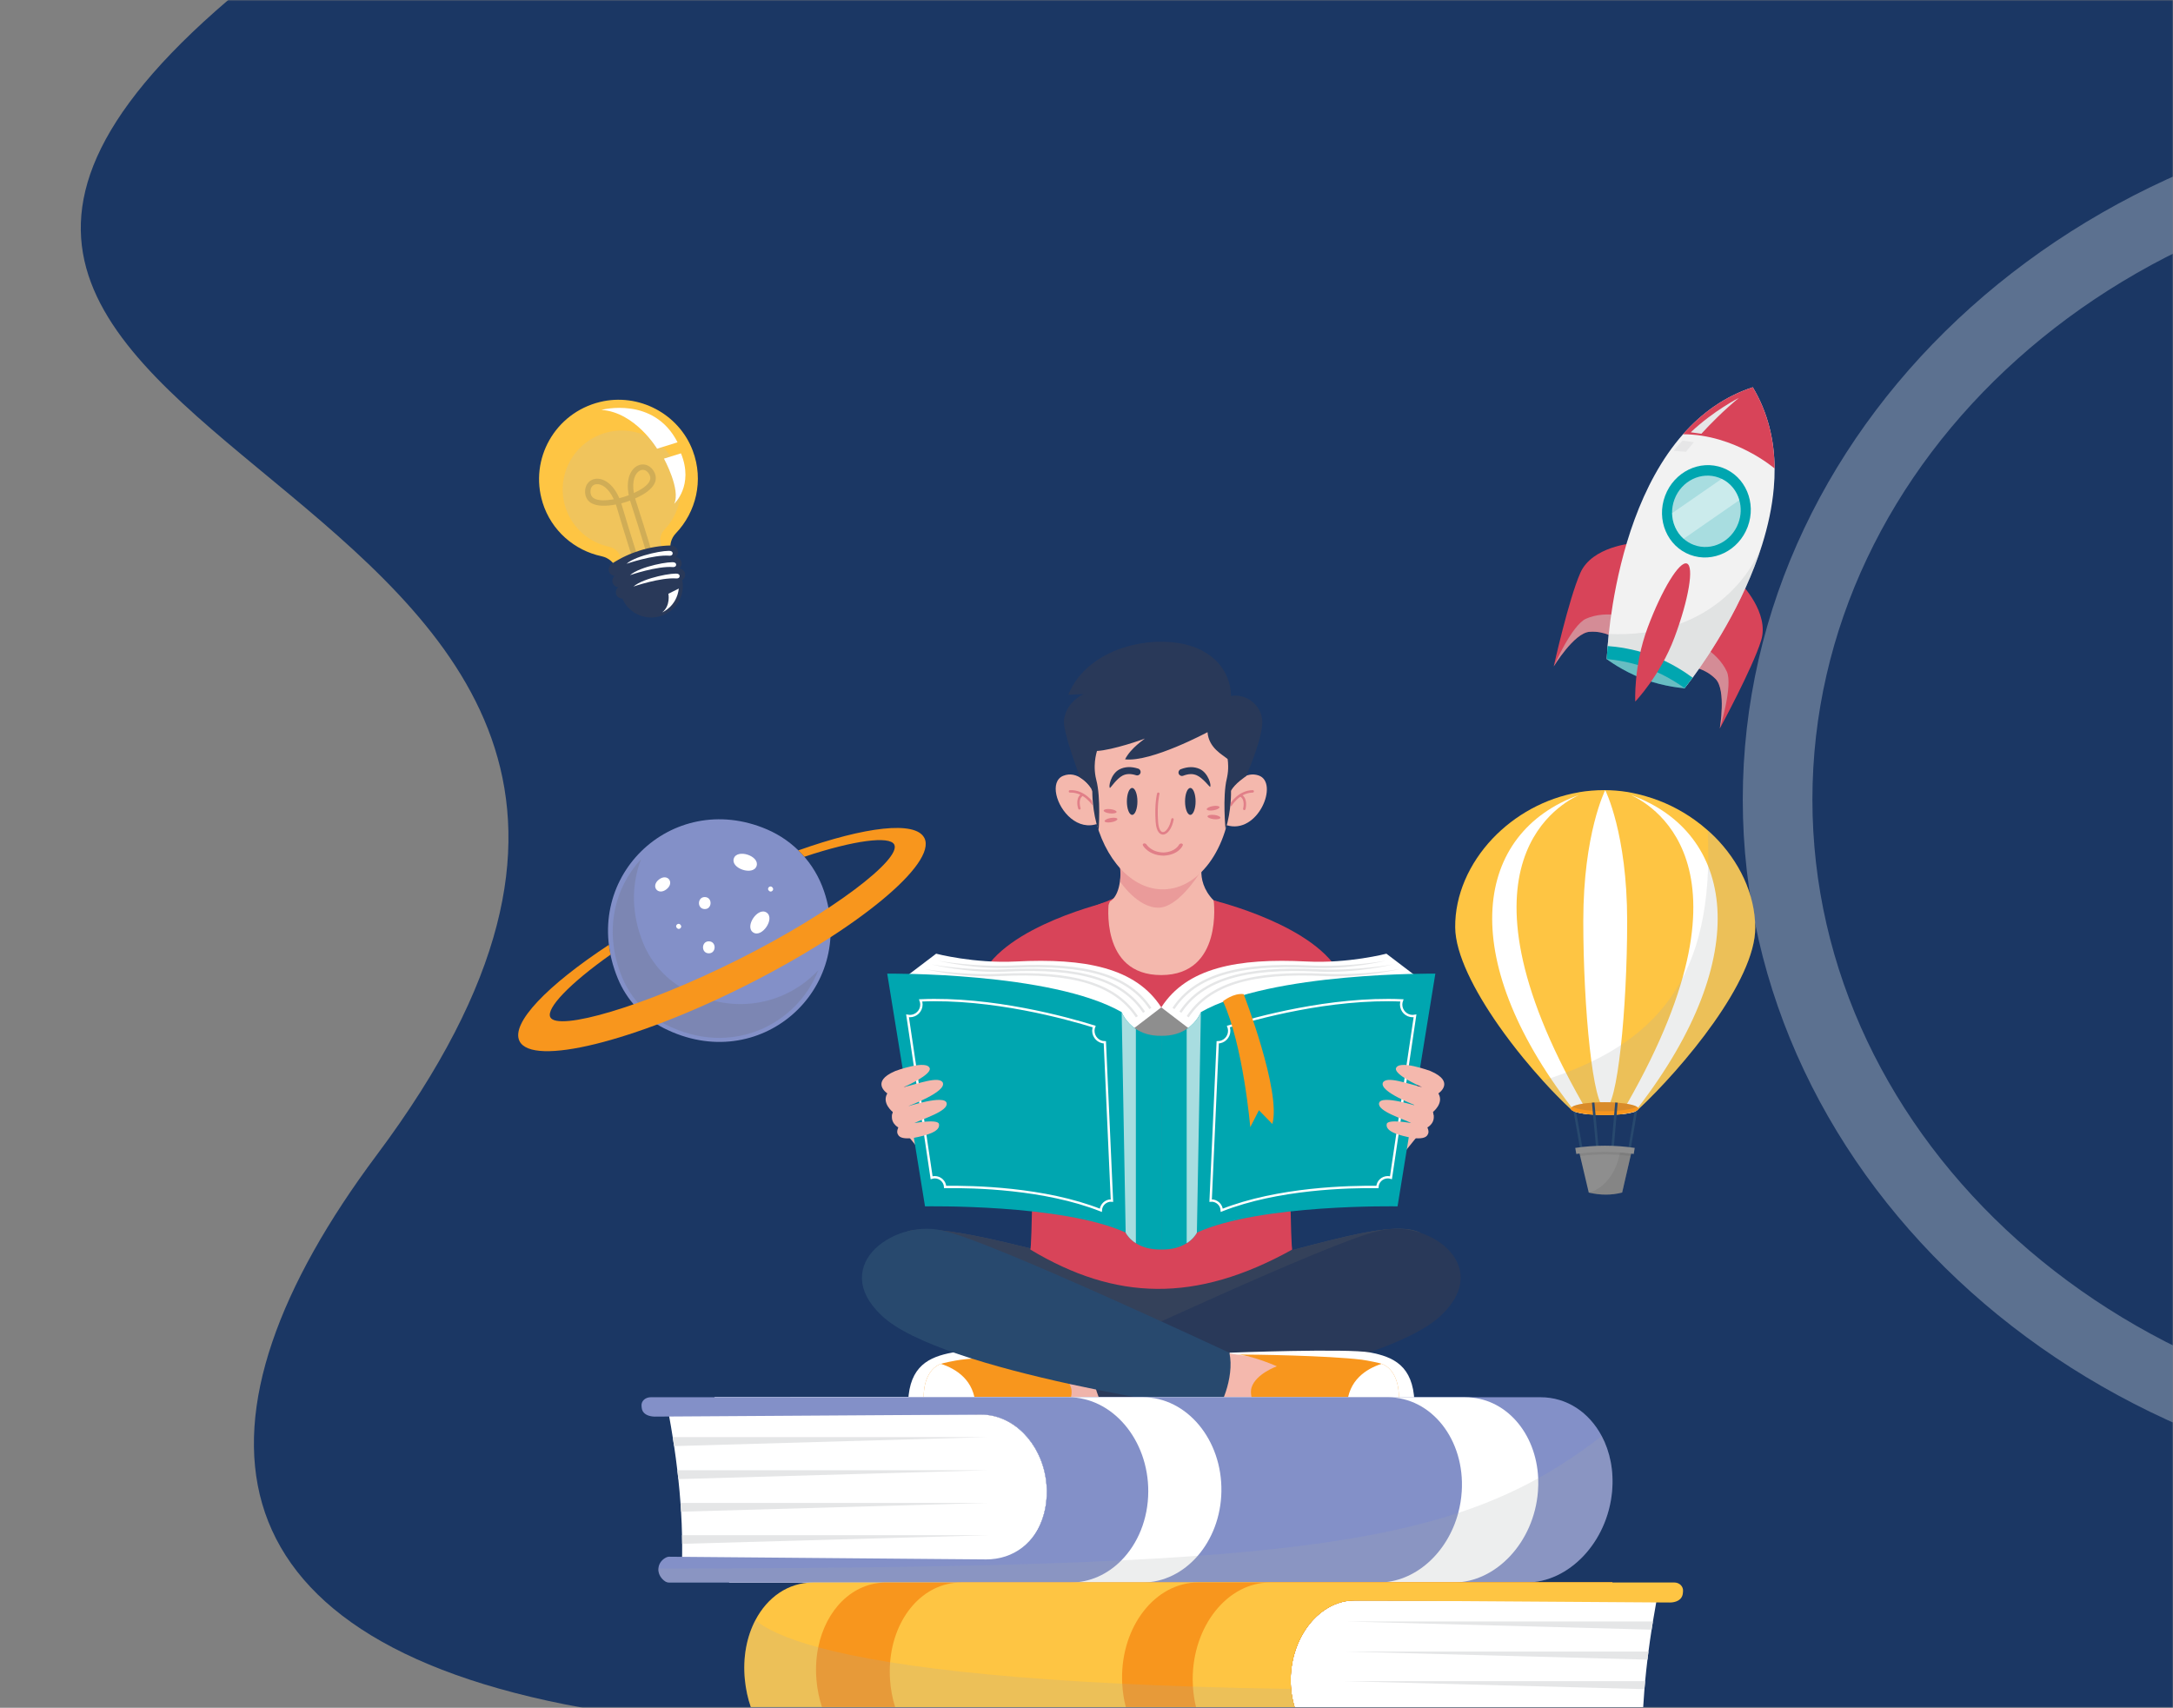 <svg width="780" height="613" viewBox="0 0 780 613" fill="none" xmlns="http://www.w3.org/2000/svg">
<rect x="0" y="0" width="780" height="613" fill="#808080" stroke="none"/>
<mask id="mask0_3_7" style="mask-type:alpha" maskUnits="userSpaceOnUse" x="0" y="0" width="780" height="613">
<rect width="780" height="613" fill="#C4C4C4"/>
</mask>
<g mask="url(#mask0_3_7)">
<path d="M135.267 414.532C64.784 508.827 71.348 588.038 209.23 613H782V0H81.925C-116.756 169.823 321.544 165.322 135.267 414.532Z" fill="#1B3764"/>
<path d="M1172.61 287C1172.61 416.882 1054.31 524.5 905.337 524.5C756.368 524.5 638.067 416.882 638.067 287C638.067 157.118 756.368 49.5 905.337 49.5C1054.31 49.5 1172.61 157.118 1172.61 287Z" stroke="#F5F6F8" stroke-opacity="0.3" stroke-width="25"/>
</g>
<path d="M295.781 319.874C307.745 355.266 272.54 386.442 238.219 369.021C230.794 365.25 224.92 358.897 221.752 351.196C207.101 315.605 240.965 282.976 275.298 297.704C284.989 301.861 292.402 309.889 295.781 319.879V319.874Z" fill="#8390C8"/>
<g style="mix-blend-mode:multiply" opacity="0.2">
<path d="M246.657 355.647C239.554 352.039 233.944 345.967 230.911 338.6C226.449 327.767 226.695 317.221 230.155 308.332C220.546 318.667 216.546 334.378 223.287 350.745C226.32 358.112 231.93 364.184 239.033 367.791C262.327 379.614 286.037 368.026 293.755 348.21C282.816 359.962 264.611 364.758 246.651 355.647H246.657Z" fill="#606161"/>
</g>
<g style="mix-blend-mode:soft-light">
<path d="M263.399 308.162C262.222 311.763 270.402 314.445 271.579 310.838C272.756 307.237 264.576 304.555 263.399 308.162Z" fill="white"/>
<path d="M275.181 327.568C272.054 325.431 267.193 332.54 270.326 334.677C273.453 336.814 278.313 329.705 275.181 327.568Z" fill="white"/>
<path d="M253.063 321.999C250.293 321.888 250.118 326.192 252.893 326.303C255.663 326.415 255.839 322.11 253.063 321.999Z" fill="white"/>
<path d="M254.515 337.886C251.746 337.775 251.57 342.079 254.346 342.19C257.115 342.301 257.291 337.997 254.515 337.886Z" fill="white"/>
<path d="M236.509 315.716C233.458 318.111 236.181 321.595 239.238 319.2C242.289 316.805 239.566 313.321 236.509 315.716Z" fill="white"/>
<path d="M244.297 331.989C244.262 331.954 244.227 331.913 244.192 331.878C243.436 331.064 242.171 332.229 242.927 333.049C242.962 333.084 242.997 333.125 243.032 333.16C243.788 333.974 245.052 332.809 244.297 331.989Z" fill="white"/>
<path d="M277.294 318.579C277.259 318.544 277.224 318.503 277.189 318.468C276.434 317.654 275.169 318.82 275.924 319.639C275.959 319.674 275.994 319.715 276.03 319.751C276.785 320.565 278.05 319.399 277.294 318.579Z" fill="white"/>
</g>
<path d="M331.8 300.795C328.644 294.506 310.573 296.726 286.57 305.24C287.32 305.972 288.04 306.739 288.725 307.53C306.521 301.609 319.386 299.946 321.002 303.167C323.573 308.291 299.224 327.252 265.126 344.363C231.028 361.473 200.098 370.251 197.527 365.121C195.952 361.977 204.466 353.047 219.141 342.67C218.895 341.481 218.707 340.304 218.567 339.133C196.502 353.65 183.25 367.276 186.483 373.712C191.08 382.876 227.339 373.981 267.474 353.849C307.604 333.711 336.409 309.96 331.812 300.795H331.8Z" fill="#F8961D"/>
<path d="M567.46 413.947L564.62 397.744L565.499 397.609L568.333 413.812L567.46 413.947Z" fill="#28496E"/>
<path d="M585.209 413.256L584.337 413.121L587.066 396.959L587.944 397.094L585.209 413.256Z" fill="#28496E"/>
<path d="M630.047 332.879C630.217 352.034 604.018 383.315 588.003 398.271V398.283C587.926 398.359 587.833 398.429 587.757 398.505C587.44 398.751 586.925 398.985 586.24 399.184C586.217 399.196 586.205 399.196 586.181 399.196C586.193 399.196 586.193 399.184 586.193 399.184C585.742 399.325 585.239 399.442 584.665 399.547C583.71 399.741 582.598 399.899 581.362 400.016H581.327C580.935 400.057 580.531 400.092 580.103 400.121H580.08C579.652 400.145 579.225 400.174 578.78 400.197H578.756C578.317 400.221 577.86 400.227 577.398 400.238C576.929 400.25 576.455 400.262 575.963 400.262C573.738 400.262 571.642 400.145 569.844 399.946C567.935 399.735 566.354 399.424 565.3 399.05H565.288C564.907 398.921 564.615 398.786 564.369 398.634C564.357 398.622 564.345 398.622 564.333 398.611C564.187 398.482 564.041 398.347 563.906 398.206C560.773 395.302 557.318 391.806 553.793 387.9C551.492 385.359 549.155 382.659 546.842 379.837C543.768 376.095 540.77 372.148 537.965 368.16C529.199 355.629 522.418 342.494 522.342 332.879C522.242 321.22 527.372 309.884 535.722 301.036C543.704 292.621 554.601 286.455 566.77 284.382L566.793 284.358C569.733 283.866 572.731 283.615 575.793 283.615C578.61 283.615 581.391 283.837 584.12 284.276C584.155 284.276 584.19 284.276 584.243 284.288C584.758 284.364 585.262 284.469 585.783 284.587C586.31 284.68 586.814 284.797 587.312 284.915C587.885 285.032 588.448 285.172 588.975 285.307C589.601 285.477 590.245 285.646 590.884 285.84C597.214 287.661 603.105 290.583 608.305 294.307C609.944 295.478 611.514 296.732 613.007 298.072C613.791 298.74 614.547 299.454 615.285 300.186C615.308 300.202 615.328 300.216 615.343 300.227C624.314 309.181 629.948 320.863 630.047 332.879Z" fill="#FEC543"/>
<path d="M584.073 330.607C584.073 362.129 580.548 397.767 576.197 397.767C571.846 397.767 568.321 362.129 568.321 330.607C568.321 299.086 576.197 283.615 576.197 283.615C576.197 283.615 584.073 299.086 584.073 330.607Z" fill="white"/>
<path d="M569.844 399.946C567.935 399.729 566.36 399.424 565.306 399.05H565.294C564.913 398.54 564.521 398.002 564.111 397.463C522.347 343.156 529.31 298.904 566.781 285.348C561.698 287.837 518.161 308.701 568.151 396.204C568.825 397.375 569.258 398.681 569.85 399.94L569.844 399.946Z" fill="white"/>
<path d="M582.34 399.946C584.249 399.729 585.824 399.424 586.878 399.05H586.89C587.271 398.54 587.663 398.002 588.073 397.463C629.836 343.156 622.874 298.904 585.408 285.348C590.491 287.837 634.029 308.701 584.038 396.204C583.365 397.375 582.931 398.681 582.34 399.94V399.946Z" fill="white"/>
<g style="mix-blend-mode:multiply" opacity="0.2">
<path d="M630.047 332.879C630.217 352.034 604.018 383.315 588.003 398.271V398.283C587.926 398.359 587.833 398.429 587.757 398.505C587.44 398.751 586.925 398.985 586.24 399.184C586.217 399.196 586.205 399.196 586.181 399.196C586.193 399.196 586.193 399.184 586.193 399.184C585.742 399.325 585.239 399.442 584.665 399.547C583.71 399.741 582.598 399.899 581.362 400.016H581.327C580.935 400.057 580.531 400.092 580.103 400.121H580.08C579.652 400.145 579.225 400.174 578.78 400.197H578.756C578.317 400.221 577.86 400.227 577.398 400.238C576.929 400.25 576.455 400.262 575.963 400.262C573.738 400.262 571.642 400.145 569.844 399.946C567.935 399.735 566.354 399.424 565.3 399.05H565.288C564.907 398.921 564.615 398.786 564.369 398.634C564.357 398.622 564.345 398.622 564.333 398.611C564.187 398.482 564.041 398.347 563.906 398.206C560.773 395.302 557.318 391.806 553.793 387.9C595.088 374.9 615.484 350.833 613.001 298.067C613.786 298.734 614.541 299.449 615.279 300.181C615.302 300.196 615.322 300.21 615.337 300.222C624.308 309.175 629.942 320.857 630.041 332.873L630.047 332.879Z" fill="#A6A9AB"/>
</g>
<path d="M588.126 397.943C588.126 398.054 588.085 398.166 587.997 398.271V398.283C587.921 398.359 587.833 398.429 587.757 398.505C587.435 398.751 586.925 398.985 586.234 399.184C586.217 399.196 586.205 399.196 586.187 399.196C585.742 399.337 585.239 399.454 584.665 399.553C583.716 399.747 582.598 399.905 581.368 400.022H581.339C580.999 400.051 580.648 400.086 580.291 400.104C580.232 400.115 580.173 400.121 580.115 400.121H580.086C579.851 400.139 579.629 400.151 579.395 400.156C579.19 400.174 578.985 400.186 578.786 400.192H578.768C578.323 400.221 577.866 400.227 577.409 400.238C576.935 400.25 576.461 400.256 575.975 400.256C574.85 400.256 573.755 400.227 572.725 400.174C572.426 400.156 572.122 400.139 571.835 400.121C571.144 400.074 570.488 400.022 569.855 399.946C567.947 399.723 566.365 399.425 565.306 399.044H565.294C564.913 398.915 564.615 398.775 564.374 398.628C564.363 398.616 564.357 398.616 564.345 398.611C564.14 398.482 563.994 398.341 563.906 398.206C563.859 398.124 563.83 398.031 563.83 397.937C563.83 397.761 563.929 397.597 564.111 397.439C564.187 397.375 564.275 397.311 564.38 397.246C565.077 396.825 566.406 396.444 568.151 396.169C569.124 396.011 570.224 395.882 571.431 395.8C571.723 395.77 572.01 395.747 572.315 395.735C573.469 395.659 574.692 395.624 575.969 395.624C577.245 395.624 578.581 395.659 579.769 395.735C580.068 395.753 580.361 395.782 580.654 395.8C581.514 395.876 582.322 395.958 583.066 396.069C585.163 396.356 586.773 396.76 587.558 397.246C587.599 397.264 587.628 397.281 587.657 397.299C587.956 397.504 588.126 397.715 588.126 397.931V397.943Z" fill="#F8961D"/>
<g style="mix-blend-mode:multiply" opacity="0.2">
<path d="M587.563 397.252C587.241 397.457 586.796 397.638 586.234 397.802C586.217 397.814 586.205 397.814 586.187 397.814C585.742 397.955 585.239 398.072 584.665 398.171C583.716 398.365 582.598 398.523 581.368 398.64H581.339C580.999 398.669 580.648 398.704 580.29 398.722C580.232 398.733 580.173 398.739 580.115 398.739H580.086C579.851 398.757 579.629 398.769 579.395 398.775C579.19 398.792 578.985 398.804 578.786 398.81H578.768C578.323 398.839 577.866 398.845 577.409 398.856C576.935 398.868 576.461 398.874 575.975 398.874C574.85 398.874 573.755 398.845 572.725 398.792C572.426 398.774 572.122 398.757 571.835 398.739C571.144 398.693 570.488 398.64 569.855 398.564C567.946 398.341 566.365 398.043 565.306 397.662H565.294C564.913 397.533 564.626 397.393 564.38 397.246C565.077 396.825 566.406 396.444 568.151 396.169C569.123 396.011 570.224 395.882 571.431 395.8C571.723 395.77 572.01 395.747 572.315 395.735C573.468 395.659 574.692 395.624 575.969 395.624C577.245 395.624 578.581 395.659 579.769 395.735C580.068 395.753 580.361 395.782 580.654 395.8C581.514 395.876 582.322 395.958 583.066 396.069C585.162 396.356 586.773 396.76 587.558 397.246L587.563 397.252Z" fill="#606161"/>
</g>
<path d="M573.955 413.566L573.07 413.66L571.829 400.121L571.431 395.811C571.723 395.782 572.01 395.759 572.315 395.747L572.725 400.18L573.955 413.572V413.566Z" fill="#28496E"/>
<path d="M580.659 395.811L580.29 400.104L579.125 413.66L578.241 413.566L579.395 400.156L579.775 395.747C580.074 395.765 580.367 395.794 580.659 395.811Z" fill="#28496E"/>
<path d="M585.941 412.208L585.912 412.319L585.795 412.823L585.291 414.983L582.797 425.776V425.805L582.276 428.059C578.434 429.061 574.499 429.031 570.47 428.106C570.4 428.089 570.342 428.077 570.277 428.059L567.191 414.96L566.676 412.793L566.541 412.214H585.941V412.208Z" fill="#8E8E8E"/>
<g style="mix-blend-mode:multiply" opacity="0.2">
<path d="M585.941 412.208L585.912 412.319L585.795 412.823L585.291 414.983L582.797 425.776V425.805L582.276 428.059C578.434 429.061 574.499 429.031 570.47 428.106C580.004 425.061 581.479 413.666 581.479 413.666C581.462 413.273 581.579 412.776 581.801 412.214H585.941V412.208Z" fill="#606161"/>
</g>
<g style="mix-blend-mode:multiply" opacity="0.2">
<path d="M585.795 412.823L585.291 414.983C579.289 414.181 573.205 414.175 567.191 414.954L566.676 412.787C569.024 412.477 571.39 412.284 573.767 412.208C575.331 412.155 576.9 412.155 578.452 412.208C580.905 412.29 583.359 412.495 585.795 412.823Z" fill="#606161"/>
</g>
<path d="M586.433 414.216C579.599 413.191 572.643 413.191 565.809 414.216C565.686 413.49 565.563 412.764 565.44 412.038C572.514 410.978 579.717 410.978 586.79 412.038C586.673 412.764 586.55 413.49 586.433 414.216Z" fill="#8E8E8E"/>
<path d="M607.315 239.409C607.315 239.409 611.906 239.766 615.812 243.713C619.706 247.666 617.328 261.491 617.328 261.491C617.328 261.491 629.087 239.843 632.161 229.899C635.235 219.956 624.935 209.533 624.935 209.533L611.555 232.218L607.321 239.403L607.315 239.409Z" fill="#D84459"/>
<g style="mix-blend-mode:multiply" opacity="0.5">
<path d="M607.315 239.409C607.315 239.409 611.906 239.766 615.812 243.713C619.706 247.666 617.328 261.491 617.328 261.491C617.328 261.491 622.142 246.079 619.835 241.031C618.172 237.389 614.822 234.168 611.549 232.218L607.315 239.403V239.409Z" fill="#D0D3D4"/>
</g>
<path d="M586.07 195.005C586.07 195.005 571.466 196.112 567.261 205.633C563.057 215.155 557.716 239.198 557.716 239.198C557.716 239.198 564.995 227.206 570.529 226.784C576.063 226.363 579.769 229.109 579.769 229.109L586.07 195.011V195.005Z" fill="#D84459"/>
<g style="mix-blend-mode:multiply" opacity="0.5">
<path d="M579.769 229.109C579.769 229.109 576.069 226.368 570.529 226.784C564.995 227.206 557.716 239.204 557.716 239.204C557.716 239.204 564.199 224.413 569.247 222.117C572.889 220.454 577.532 220.232 581.28 220.905L579.764 229.109H579.769Z" fill="#D0D3D4"/>
</g>
<path d="M578.885 217.011C578.235 221.004 577.778 224.582 577.462 227.557C577.287 229.203 577.158 230.661 577.058 231.896C576.818 234.871 576.76 236.581 576.76 236.581L604.68 247.022C604.68 247.022 605.769 245.687 607.567 243.256C613.212 235.585 625.773 217.04 632.513 195.538C634.58 188.956 636.102 182.087 636.705 175.171C636.705 175.159 636.705 175.154 636.705 175.154C636.916 172.829 637.016 170.492 636.998 168.162C636.922 158.154 634.679 148.199 629.169 139C618.968 142.326 610.747 148.369 604.124 155.871C588.512 173.549 581.772 199.367 578.885 217.011Z" fill="#F2F2F2"/>
<g style="mix-blend-mode:multiply" opacity="0.5">
<path d="M577.462 227.557C577.287 229.203 577.158 230.661 577.058 231.896C576.818 234.871 576.76 236.581 576.76 236.581L604.68 247.022C604.68 247.022 605.769 245.687 607.567 243.256C613.212 235.585 625.773 217.04 632.513 195.538C627.564 208.737 611.18 229.074 577.462 227.557Z" fill="#D0D3D4"/>
</g>
<path d="M597.682 177.982C594.456 186.608 598.484 196.082 606.671 199.151C614.863 202.213 624.121 197.704 627.342 189.079C630.568 180.453 626.54 170.978 618.353 167.91C610.161 164.847 600.903 169.356 597.682 177.982Z" fill="#00A6B0"/>
<path d="M601.055 179.241C600.44 180.881 600.165 182.567 600.194 184.207C600.265 187.761 601.764 191.105 604.334 193.389C605.389 194.32 606.618 195.075 608 195.596C614.324 197.962 621.48 194.484 623.969 187.814C625.011 185.032 625.076 182.128 624.332 179.522C623.389 176.225 621.164 173.397 617.996 171.88C617.68 171.728 617.352 171.593 617.024 171.464C610.7 169.099 603.544 172.577 601.055 179.241Z" fill="#A8DDE0"/>
<path opacity="0.4" d="M600.2 184.207C600.271 187.761 601.77 191.105 604.34 193.389L624.338 179.522C623.395 176.225 621.17 173.397 618.002 171.88L600.2 184.207Z" fill="white"/>
<path d="M577.052 231.896C576.812 234.871 576.76 236.581 576.76 236.581L604.68 247.022C604.68 247.022 605.775 245.687 607.567 243.256C605.096 241.406 599.861 237.863 593.214 235.375C586.457 232.845 580.091 232.101 577.058 231.896H577.052Z" fill="#00A6B0"/>
<path d="M576.76 236.587C576.76 236.587 582.287 240.861 589.994 243.742C597.706 246.624 604.68 247.028 604.68 247.028C604.68 247.028 599.152 242.753 591.446 239.872C583.734 236.991 576.76 236.587 576.76 236.587Z" fill="#00A6B0"/>
<g style="mix-blend-mode:multiply" opacity="0.5">
<path d="M576.76 236.587C576.76 236.587 582.287 240.861 589.994 243.742C597.706 246.624 604.68 247.028 604.68 247.028C604.68 247.028 599.152 242.753 591.446 239.872C583.734 236.991 576.76 236.587 576.76 236.587Z" fill="#D0D3D4"/>
</g>
<path d="M604.124 155.871C622.792 155.912 636.992 168.162 636.992 168.162C636.916 158.154 634.679 148.199 629.163 139C618.962 142.326 610.741 148.363 604.124 155.871Z" fill="#D84459"/>
<g style="mix-blend-mode:soft-light">
<path d="M608.035 158.716C606.197 160.848 605.172 162.177 605.172 162.177L600.821 161.802C601.805 160.532 602.847 159.32 603.924 158.166C605.295 158.353 606.665 158.541 608.035 158.722V158.716Z" fill="#E6E6E7"/>
<path d="M606.888 155.174C615.191 147.344 624.162 142.824 624.162 142.824C618.675 147.362 614.043 152.058 610.717 155.689C609.441 155.513 608.164 155.343 606.882 155.168L606.888 155.174Z" fill="#E6E6E7"/>
</g>
<path d="M591.44 225.25C596.558 211.571 602.853 201.282 605.511 202.278C608.164 203.267 606.167 215.166 601.049 228.845C595.931 242.524 586.978 251.818 586.978 251.818C586.978 251.818 586.322 238.929 591.44 225.25Z" fill="#D84459"/>
<path d="M244.602 207.033C246.446 212.97 243.103 219.289 237.141 221.145C231.174 223.001 224.844 219.699 223.005 213.761L244.607 207.033H244.602Z" fill="#293959"/>
<g style="mix-blend-mode:soft-light">
<path d="M243.653 211.266L239.917 213.123C239.917 213.123 240.784 217.345 237.721 219.804C237.721 219.804 242.903 217.702 243.659 211.266H243.653Z" fill="white"/>
</g>
<path d="M194.769 180.365C189.944 164.824 199.207 148.246 215.34 144.294C229.201 140.897 243.676 148.498 248.671 161.791C252.683 172.448 249.86 183.826 242.587 191.439C240.866 193.242 240.18 195.789 240.918 198.161L243.149 205.352L223.515 211.471L221.342 204.485C220.575 202.008 218.485 200.205 215.937 199.66C206.229 197.587 197.902 190.502 194.757 180.377L194.769 180.365Z" fill="#FEC543"/>
<g style="mix-blend-mode:multiply" opacity="0.2">
<path d="M202.926 181.94C199.336 170.387 206.229 158.066 218.215 155.127C228.516 152.603 239.279 158.254 242.991 168.133C245.972 176.055 243.875 184.511 238.471 190.168C237.188 191.509 236.685 193.4 237.229 195.163L238.886 200.509L224.294 205.053L222.683 199.859C222.109 198.015 220.558 196.68 218.666 196.275C211.446 194.735 205.262 189.465 202.926 181.94Z" fill="#BBBEBF"/>
</g>
<g style="mix-blend-mode:soft-light">
<path d="M243.208 158.769L235.859 161.059C235.859 161.059 227.977 147.924 215.856 147.134C215.856 147.134 234.682 142.027 243.208 158.769Z" fill="white"/>
</g>
<g style="mix-blend-mode:soft-light">
<path d="M244.432 162.722L238.33 164.625C238.33 164.625 244.455 175.815 241.996 180.834C241.996 180.834 249.157 174.264 244.432 162.728V162.722Z" fill="white"/>
</g>
<g style="mix-blend-mode:multiply" opacity="0.15">
<path d="M211.891 180.348C214.134 181.929 217.934 181.677 221.061 181.08C221.161 181.372 221.255 181.671 221.348 181.981C224.604 193.002 228.112 203.765 228.147 203.876L230.009 203.267C229.974 203.162 226.472 192.422 223.228 181.425C223.152 181.162 223.07 180.904 222.988 180.652C223.005 180.652 223.029 180.641 223.046 180.635L223.058 180.676C223.275 180.617 223.831 180.465 224.592 180.213C225.359 179.985 225.91 179.797 226.115 179.721L226.103 179.686C226.103 179.686 226.138 179.674 226.162 179.663C226.238 179.914 226.314 180.172 226.402 180.436C229.956 191.339 233.154 202.166 233.183 202.278L235.063 201.721C235.033 201.61 231.824 190.753 228.264 179.827C228.164 179.522 228.071 179.218 227.989 178.919C230.899 177.636 234.178 175.681 235.127 173.11C235.654 171.675 235.414 170.176 234.436 168.765C233.083 166.815 230.84 166.165 228.855 167.155C226.332 168.408 224.575 172.091 225.693 177.748C225.096 177.976 224.528 178.181 224.018 178.351C223.497 178.503 222.918 178.661 222.297 178.808C220.019 173.514 216.482 171.476 213.695 171.88C211.505 172.196 210.023 174.006 210.011 176.383C210.006 178.099 210.656 179.469 211.903 180.354L211.891 180.348ZM227.532 176.975C226.759 172.577 227.983 169.76 229.716 168.9C229.839 168.841 229.962 168.788 230.085 168.753C231.086 168.443 232.105 168.853 232.82 169.883C233.44 170.774 233.593 171.611 233.282 172.442C232.621 174.228 230.079 175.809 227.532 176.969V176.975ZM211.956 176.383C211.961 175.13 212.57 174.211 213.572 173.895C213.695 173.854 213.824 173.824 213.958 173.807C215.873 173.532 218.473 175.154 220.323 179.218C217.565 179.709 214.579 179.85 213.021 178.755C212.295 178.245 211.944 177.467 211.95 176.383H211.956Z" fill="#1D2738"/>
</g>
<path d="M222.373 210.365C228.598 206.359 235.812 204.14 243.208 203.952C244.795 203.911 246.019 205.071 245.937 206.406C245.855 207.747 244.672 208.766 243.313 208.807C236.813 208.971 230.477 210.921 225.002 214.44C223.855 215.178 222.309 214.991 221.489 213.931C220.669 212.871 221.032 211.225 222.373 210.365Z" fill="#293959"/>
<g style="mix-blend-mode:soft-light">
<path d="M242.845 207.636C242.845 207.636 243.729 207.706 243.928 207.003C244.022 206.664 243.934 206.26 243.407 206.008C242.136 205.399 231.116 207.319 227.391 210.534C227.391 210.534 237.065 207.185 242.845 207.636Z" fill="white"/>
</g>
<path d="M221.12 206.283C227.345 202.278 234.559 200.058 241.955 199.871C243.542 199.83 244.766 200.989 244.684 202.324C244.602 203.665 243.419 204.684 242.06 204.725C235.56 204.889 229.224 206.839 223.749 210.359C222.601 211.096 221.055 210.909 220.236 209.849C219.416 208.789 219.779 207.144 221.12 206.283Z" fill="#293959"/>
<g style="mix-blend-mode:soft-light">
<path d="M241.592 203.548C241.592 203.548 242.476 203.619 242.675 202.916C242.769 202.576 242.681 202.172 242.154 201.92C240.883 201.311 229.863 203.232 226.138 206.447C226.138 206.447 235.812 203.097 241.592 203.548Z" fill="white"/>
</g>
<path d="M219.808 202.207C226.033 198.202 233.247 195.983 240.643 195.795C242.23 195.754 243.454 196.914 243.372 198.249C243.29 199.59 242.107 200.609 240.748 200.65C234.249 200.814 227.913 202.764 222.437 206.283C221.29 207.021 219.744 206.833 218.924 205.774C218.104 204.714 218.467 203.068 219.808 202.207Z" fill="#293959"/>
<g style="mix-blend-mode:soft-light">
<path d="M240.339 199.467C240.339 199.467 241.223 199.537 241.422 198.834C241.516 198.495 241.428 198.091 240.901 197.839C239.63 197.23 228.609 199.151 224.885 202.365C224.885 202.365 234.559 199.016 240.339 199.467Z" fill="white"/>
</g>
<path d="M419.379 502.235L509.898 442.523C497.835 436.521 464.592 450.294 419.145 459.54C373.698 450.294 340.871 438.535 325.751 441.938L419.005 502.235V502.428L419.198 502.334L419.391 502.428V502.235H419.379Z" fill="#404D64"/>
<path d="M419.379 502.235L509.898 442.523C497.835 436.521 464.592 450.294 419.145 459.54C373.698 450.294 340.871 438.535 325.751 441.938L419.005 502.235V502.428L419.198 502.334L419.391 502.428V502.235H419.379Z" fill="#293959"/>
<g style="mix-blend-mode:multiply" opacity="0.2">
<path d="M419.379 502.235L509.898 442.523C497.835 436.521 464.592 450.294 419.145 459.54C373.698 450.294 340.871 438.535 325.751 441.938L419.005 502.235V502.428L419.198 502.334L419.391 502.428V502.235H419.379Z" fill="#606161"/>
</g>
<path d="M466.161 359.529C465.622 361.11 465.125 362.791 464.668 364.524C464.041 366.96 463.514 369.537 463.11 372.254C463.11 372.283 463.087 372.324 463.087 372.388C462.993 373.079 462.911 373.764 462.812 374.479C462.636 375.767 462.525 377.079 462.437 378.431C462.355 379.696 462.279 380.967 462.255 382.273C462.25 382.654 462.507 395.94 462.818 411.745C462.952 418.45 463.087 425.612 463.222 432.428C463.567 449.65 463.866 448.519 463.866 448.519C429.123 467.82 400.389 466.871 369.833 448.519C369.833 448.519 370.132 449.609 370.478 432.363C370.612 425.594 370.747 418.503 370.882 411.85C371.192 396.011 371.45 382.665 371.444 382.279C371.42 380.973 371.344 379.702 371.262 378.437C371.169 377.085 371.063 375.773 370.888 374.485C370.788 373.77 370.706 373.085 370.612 372.394C370.612 372.33 370.589 372.289 370.589 372.259C370.185 369.542 369.658 366.966 369.031 364.53C368.58 362.797 368.077 361.116 367.538 359.535C362.965 345.803 366.092 347.513 366.092 347.513C366.092 347.513 375.947 330.789 397.209 323.569C421.253 312.747 406.848 319.833 416.861 318.884C427.086 319.926 425.873 318.767 435.09 322.942C456.353 330.162 467.625 347.513 467.625 347.513C467.625 347.513 470.746 345.803 466.179 359.535L466.161 359.529Z" fill="#D84459"/>
<path d="M392.396 485.569C392.396 485.569 350.076 483.929 341.814 485.493C333.551 487.056 326.495 490.23 325.979 503.119C325.429 516.874 334.576 516.804 341.814 517.301C349.051 517.793 385.55 511.346 387.934 510.234C390.311 509.121 392.39 485.569 392.39 485.569H392.396Z" fill="white"/>
<path d="M401.15 503.646C401.15 503.646 390.867 511.645 381.844 513.8C372.709 515.99 364.446 516.622 346.24 517.354C346.24 517.354 344.999 509.478 349.59 508.617C354.181 507.757 392.929 498.68 401.15 503.64V503.646Z" fill="#00A6B0"/>
<path d="M397.039 503.435C397.039 503.435 385.75 510.778 372.158 510.772C366.097 510.772 365.196 490.939 369.57 489.709C373.944 488.479 394.756 485.481 394.756 485.481L397.039 503.435Z" fill="#EFB4AB"/>
<path d="M384.45 498.13C384.842 499.435 384.643 501.356 383.964 503.423C382.933 506.662 380.743 510.263 377.932 512.412C377.932 512.412 356.664 511.129 351.288 513.864C346.258 516.435 348.015 517.255 346.58 517.337C346.481 517.354 346.381 517.354 346.252 517.354C346.252 517.354 345.175 517.29 343.564 517.29C342.926 517.29 342.311 517.237 341.726 517.126C330.207 515.059 327.947 493.146 337.738 489.539C338.423 489.282 342.668 488.362 344.876 488.075C357.08 486.588 384.051 486.184 389.696 486.219C387.559 486.283 382.705 487.291 375.35 490.435C375.35 490.435 382.986 493.176 384.45 498.124V498.13Z" fill="#F8961D"/>
<g style="mix-blend-mode:soft-light">
<path d="M350.164 504.624C350.404 510.848 346.527 514.725 341.726 517.132C330.207 515.065 327.947 493.152 337.738 489.545C343.19 491.325 349.807 495.389 350.164 504.624Z" fill="white"/>
</g>
<path d="M392.396 485.569C392.396 485.569 478.16 445.48 494.152 442.066C511.462 436.679 536.706 453.731 517.282 472.153C495.961 492.619 397.555 506.199 397.555 506.199C396.079 506.89 390.387 494.552 392.396 485.569Z" fill="#293959"/>
<path d="M441.292 485.551C441.292 485.551 483.611 483.912 491.874 485.475C500.136 487.039 507.193 490.213 507.708 503.101C508.258 516.856 499.112 516.786 491.874 517.284C484.636 517.776 448.137 511.329 445.754 510.216C443.376 509.103 441.298 485.551 441.298 485.551H441.292Z" fill="white"/>
<path d="M432.531 503.628C432.531 503.628 442.814 511.627 451.838 513.782C460.973 515.972 469.235 516.605 487.441 517.337C487.441 517.337 488.683 509.461 484.092 508.6C479.501 507.739 440.753 498.663 432.531 503.622V503.628Z" fill="#00A6B0"/>
<path d="M436.648 503.423C436.648 503.423 447.938 510.766 461.529 510.761C467.59 510.761 468.492 490.927 464.118 489.697C459.743 488.468 438.932 485.469 438.932 485.469L436.648 503.423Z" fill="#F4B8AD"/>
<path d="M449.232 498.112C448.84 499.418 449.039 501.339 449.718 503.406C450.749 506.644 452.939 510.245 455.75 512.394C455.75 512.394 477.018 511.112 482.393 513.847C487.424 516.417 485.667 517.237 487.102 517.319C487.201 517.337 487.301 517.337 487.429 517.337C487.429 517.337 488.507 517.272 490.117 517.272C490.756 517.272 491.37 517.22 491.956 517.108C503.474 515.041 505.735 493.129 495.944 489.522C495.259 489.264 491.013 488.345 488.806 488.058C476.602 486.57 449.63 486.166 443.985 486.201C446.123 486.266 450.977 487.273 458.332 490.418C458.332 490.418 450.696 493.158 449.232 498.106V498.112Z" fill="#F8961D"/>
<g style="mix-blend-mode:soft-light">
<path d="M483.524 504.606C483.284 510.831 487.16 514.707 491.962 517.114C503.48 515.047 505.74 493.135 495.95 489.527C490.498 491.308 483.881 495.372 483.524 504.606Z" fill="white"/>
</g>
<path d="M441.292 485.569C441.292 485.569 355.528 445.48 339.536 442.066C322.226 436.679 296.982 453.731 316.405 472.153C337.726 492.619 436.133 506.199 436.133 506.199C437.608 506.89 443.3 494.552 441.292 485.569Z" fill="#28496E"/>
<path d="M435.658 323.229C435.658 323.229 439.172 349.943 416.867 349.996C394.568 350.054 398.011 323.773 398.011 323.773C398.011 323.773 401.103 322.889 402.005 316.378C402.234 314.82 402.263 313.022 402.017 310.961H431.331C431.331 310.961 431.302 311.201 431.267 311.617C431.255 311.845 431.237 312.138 431.231 312.484C431.126 315.294 431.911 319.399 435.664 323.229H435.658Z" fill="#F4B8AD"/>
<path opacity="0.5" d="M431.735 311.658C431.735 311.658 431.553 311.962 431.231 312.484C429.352 315.476 422.518 325.612 416.03 325.8C408.411 326.046 402.017 316.384 402.017 316.384L402.005 316.372C402.234 314.814 402.263 313.016 402.017 310.955H423.935L431.267 311.611L431.729 311.646L431.735 311.658Z" fill="#E17F88"/>
<path d="M377.592 357.79C377.592 357.79 374.102 370.819 370.079 385.166C368.288 391.595 366.379 398.294 364.651 404.203C362.157 412.641 360.007 419.469 358.971 421.6L341.199 423.047C341.199 423.047 341.169 423.029 341.169 423.012C339.149 420.728 337.867 417.683 337.65 414.035C337.539 412.372 337.662 410.586 338.037 408.694C338.183 407.933 338.523 406.61 338.997 404.865C339.881 401.609 341.257 396.895 342.809 391.66C347.4 376.224 353.578 356.349 353.578 356.349C364.569 345.499 377.598 357.796 377.598 357.796L377.592 357.79Z" fill="#F4B8AD"/>
<path d="M398.457 323.563C398.457 323.563 378.576 362.346 378.213 377.705C378.178 379.199 377.745 381.681 377.095 384.656C377.03 384.949 376.96 385.253 376.89 385.558C374.664 385.915 372.445 386.144 370.249 386.226C368.229 386.308 366.232 386.267 364.235 386.114C356.107 385.511 348.231 383.075 340.543 379.245C340.543 379.245 347.868 360.12 352.26 350.482C360.599 332.177 398.457 323.557 398.457 323.557V323.563Z" fill="#D84459"/>
<g style="mix-blend-mode:multiply" opacity="0.3">
<path d="M375.789 353.351L371.947 386.202C371.947 386.202 371.93 386.22 371.918 386.226C369.898 386.308 367.901 386.267 365.904 386.114L375.783 353.345L375.789 353.351Z" fill="#606161"/>
</g>
<path opacity="0.5" d="M356.108 408.87C356.189 416.359 344.25 408.612 338.991 404.859C339.875 401.603 341.251 396.889 342.803 391.654C346 393.709 356.014 400.806 356.108 408.87Z" fill="#E17F88"/>
<path d="M339.553 424.569L320.264 400.683C320.434 394.711 329.364 389.897 329.364 389.897L355.217 404.982C369.552 417.361 351.921 438.898 339.553 424.569Z" fill="#F4B8AD"/>
<path d="M457.219 357.79C457.219 357.79 460.709 370.819 464.732 385.166C466.524 391.595 468.433 398.294 470.161 404.203C472.655 412.641 474.804 419.469 475.841 421.6L493.613 423.047C493.613 423.047 493.642 423.029 493.642 423.012C495.663 420.728 496.945 417.683 497.162 414.035C497.273 412.372 497.15 410.586 496.775 408.694C496.629 407.933 496.289 406.61 495.815 404.865C494.931 401.609 493.555 396.895 492.003 391.66C487.412 376.224 481.234 356.349 481.234 356.349C470.243 345.499 457.214 357.796 457.214 357.796L457.219 357.79Z" fill="#F4B8AD"/>
<path opacity="0.5" d="M478.704 408.87C478.622 416.359 490.562 408.612 495.821 404.859C494.937 401.603 493.56 396.889 492.009 391.654C488.811 393.709 478.798 400.806 478.704 408.87Z" fill="#E17F88"/>
<path d="M495.259 424.569L514.548 400.683C514.378 394.711 505.934 389.897 505.934 389.897L479.594 404.982C465.259 417.361 482.891 438.898 495.259 424.569Z" fill="#F4B8AD"/>
<path d="M435.658 323.229C435.658 323.229 455.105 362.346 455.469 377.705C455.504 379.199 455.937 381.681 456.587 384.656C456.651 384.949 456.722 385.253 456.792 385.558C459.017 385.915 461.236 386.144 463.432 386.226C465.453 386.308 467.449 386.267 469.446 386.114C477.574 385.511 485.45 383.075 493.139 379.245C493.139 379.245 485.813 360.12 481.421 350.482C473.083 332.177 435.658 323.223 435.658 323.223V323.229Z" fill="#D84459"/>
<g style="mix-blend-mode:multiply" opacity="0.3">
<path d="M459.568 353.351L462.835 386.272C462.267 386.343 467.449 386.272 469.44 386.12L459.562 353.351H459.568Z" fill="#606161"/>
</g>
<path d="M439.886 287.269C439.886 287.269 444.378 275.832 451.803 278.356C459.234 280.88 451.563 299.876 440.15 296.152L439.886 287.269Z" fill="#F4B8AD"/>
<path d="M449.66 283.615C444.407 283.697 441.538 288.51 441.415 288.715C441.292 288.926 441.362 289.195 441.573 289.312C441.649 289.353 441.725 289.377 441.807 289.371C441.953 289.371 442.094 289.289 442.17 289.154C442.188 289.125 443.259 287.327 445.221 285.974C447.065 287.105 446.228 290.191 446.216 290.226C446.152 290.46 446.287 290.7 446.515 290.77C446.562 290.782 446.603 290.788 446.65 290.788C446.837 290.788 447.007 290.659 447.06 290.472C447.101 290.319 447.985 287.069 446.029 285.483C447.024 284.938 448.19 284.534 449.525 284.493C449.572 284.493 449.613 284.493 449.66 284.493C449.876 284.522 450.099 284.294 450.093 284.048C450.093 283.808 449.894 283.609 449.648 283.615H449.66Z" fill="#E17F88"/>
<path d="M394.024 286.695L394.287 295.572C386.856 298.494 380.479 291.274 379.179 285.254C378.529 282.215 379.168 279.492 381.598 278.491C386.733 276.406 390.797 281.343 392.747 284.429C393.573 285.723 394.024 286.689 394.024 286.689V286.695Z" fill="#F4B8AD"/>
<path d="M384.045 283.62C389.292 283.392 392.443 288.024 392.577 288.223C392.712 288.428 392.659 288.697 392.454 288.832C392.384 288.879 392.302 288.902 392.226 288.908C392.08 288.908 391.933 288.844 391.845 288.715C391.828 288.686 390.651 286.958 388.613 285.723C386.839 286.958 387.858 289.992 387.869 290.027C387.951 290.255 387.828 290.507 387.6 290.589C387.553 290.606 387.512 290.612 387.465 290.612C387.278 290.612 387.102 290.507 387.038 290.319C386.985 290.173 385.913 286.982 387.77 285.278C386.745 284.792 385.556 284.458 384.221 284.499C384.174 284.499 384.133 284.499 384.086 284.499C383.87 284.546 383.641 284.323 383.63 284.083C383.618 283.843 383.805 283.638 384.045 283.626V283.62Z" fill="#E17F88"/>
<path d="M442.035 281.085C442.621 301.305 432.291 318.099 418.776 319.171C418.495 319.212 418.208 319.229 417.927 319.229C406.379 319.575 396.308 308.373 392.864 292.767C392.132 289.546 391.687 286.121 391.588 282.578C390.979 261.931 401.777 252.187 415.696 251.765C429.633 251.361 441.426 260.437 442.035 281.079V281.085Z" fill="#F4B8AD"/>
<path d="M447.282 278.614C447.282 278.614 443.089 281.36 441.871 283.866C441.871 283.866 442.106 290.87 439.91 297.674C439.91 297.674 438.78 285.986 440.355 279.527C440.396 279.334 440.448 279.141 440.472 278.965C440.77 277.548 440.876 276.178 440.847 274.913C440.841 274.04 440.765 273.221 440.665 272.465C438.85 270.872 433.902 268.553 433.439 262.809C433.439 262.809 413.207 273.66 403.838 272.559C405.946 268.395 410.883 265.286 410.965 265.093C410.613 265.321 399.358 269.262 393.76 269.555C393.391 270.814 392.981 272.676 392.94 274.884C392.917 276.096 392.999 277.419 393.257 278.795C393.333 279.199 393.415 279.598 393.526 280.007C395.224 286.437 394.34 298.137 394.34 298.137C392.003 291.379 392.085 284.118 392.085 284.118C391.342 281.143 387.705 279.088 387.705 279.088C387.331 277.94 381.27 262.282 381.937 258.177C383.009 251.578 388.97 249.159 388.97 249.159L383.442 249.358C391.113 230.971 416.861 227.147 429.732 232.704C442.597 238.238 441.825 249.821 441.825 249.821C447.352 248.89 452.564 252.989 453.068 258.37C453.63 264.372 447.276 278.608 447.276 278.608L447.282 278.614Z" fill="#293959"/>
<path d="M400.799 291.461C400.752 291.883 399.675 292.105 398.398 291.965C397.116 291.824 396.12 291.362 396.167 290.94C396.214 290.519 397.291 290.296 398.568 290.437C399.844 290.583 400.846 291.04 400.799 291.461Z" fill="#E17F88"/>
<path d="M401.092 293.973C401.021 293.558 399.932 293.394 398.661 293.616C397.391 293.833 396.425 294.354 396.495 294.77C396.565 295.186 397.654 295.35 398.925 295.127C400.196 294.91 401.162 294.389 401.092 293.973Z" fill="#E17F88"/>
<path d="M433.439 293.013C433.486 292.591 434.563 292.369 435.84 292.509C437.122 292.656 438.118 293.113 438.071 293.534C438.024 293.956 436.947 294.178 435.67 294.038C434.394 293.891 433.392 293.435 433.439 293.013Z" fill="#E17F88"/>
<path d="M433.146 290.501C433.217 290.917 434.306 291.081 435.576 290.858C436.847 290.641 437.813 290.12 437.743 289.705C437.673 289.289 436.584 289.125 435.313 289.347C434.042 289.564 433.076 290.085 433.146 290.501Z" fill="#E17F88"/>
<path d="M417.488 299.554C417.435 299.554 417.382 299.554 417.33 299.554C416.668 299.519 415.099 298.998 414.818 295.039C414.355 288.557 415.304 284.944 415.345 284.792C415.409 284.557 415.649 284.417 415.883 284.481C416.118 284.546 416.258 284.786 416.194 285.02C416.182 285.055 415.245 288.662 415.696 294.981C415.883 297.645 416.691 298.641 417.382 298.682C418.396 298.752 419.871 296.977 420.427 294.032C420.474 293.792 420.703 293.64 420.943 293.681C421.183 293.728 421.335 293.956 421.294 294.196C420.709 297.3 419.127 299.513 417.5 299.566L417.488 299.554Z" fill="#E17F88"/>
<path d="M423.912 302.769C423.607 302.81 423.32 302.997 423.197 303.237C423.232 303.149 422.02 305.779 417.74 305.99C417.728 305.99 417.716 305.99 417.699 305.99C413.324 305.978 411.533 303.144 411.544 303.144C411.398 302.909 411.099 302.745 410.806 302.728C410.578 302.716 410.379 302.798 410.268 302.962C410.162 303.114 410.156 303.319 410.268 303.507C410.238 303.483 412.27 307.09 417.716 307.131C417.734 307.131 417.751 307.131 417.769 307.131C423.098 306.839 424.491 303.6 424.55 303.466C424.632 303.278 424.603 303.085 424.486 302.95C424.357 302.798 424.146 302.734 423.918 302.769H423.912Z" fill="#E17F88"/>
<path d="M429.568 278.286C428.192 277.671 426.558 277.729 424.72 278.444C424.076 278.696 423.355 278.379 423.104 277.735C422.852 277.091 423.174 276.371 423.812 276.119C426.313 275.147 428.596 275.112 430.611 276.014C433.779 277.437 434.973 282.197 434.323 282.438C434.194 282.484 431.753 279.252 429.568 278.28V278.286Z" fill="#293959"/>
<path d="M398.445 282.83C397.783 282.631 398.697 277.806 401.771 276.195C403.727 275.171 406.011 275.071 408.564 275.897C409.22 276.107 409.577 276.81 409.366 277.466C409.155 278.122 408.447 278.485 407.797 278.268C405.905 277.659 404.265 277.706 402.93 278.403C400.805 279.516 398.58 282.865 398.445 282.824V282.83Z" fill="#293959"/>
<path d="M404.494 287.667C404.494 290.337 405.343 292.498 406.385 292.498C407.428 292.498 408.277 290.331 408.277 287.667C408.277 285.002 407.428 282.836 406.385 282.836C405.343 282.836 404.494 285.002 404.494 287.667Z" fill="#293959"/>
<path d="M425.376 287.667C425.376 290.337 426.225 292.498 427.267 292.498C428.309 292.498 429.158 290.331 429.158 287.667C429.158 285.002 428.309 282.836 427.267 282.836C426.225 282.836 425.376 285.002 425.376 287.667Z" fill="#293959"/>
<path d="M405.735 368.395L416.838 361.596L429.112 368.963C429.112 368.963 423.923 375.351 416.147 374.854C408.37 374.356 405.735 368.395 405.735 368.395Z" fill="#8E8E8E"/>
<path d="M324.838 350.827L336.028 342.325C336.028 342.325 349.684 345.897 364.68 345.124C389.439 343.847 407.715 347.355 416.838 361.596L405.167 370.52C405.167 370.52 364.364 350.259 324.838 350.827Z" fill="white"/>
<path d="M363.761 346.553C349.848 347.238 336.672 344.837 336.672 344.837C336.801 344.872 349.772 348.104 363.802 347.402C389.895 346.108 404.927 350.675 412.575 362.223L413.283 361.754C405.448 349.925 390.177 345.241 363.761 346.553Z" fill="#E5E6E7"/>
<path d="M361.483 347.894C347.57 348.579 334.394 346.178 334.394 346.178C334.523 346.213 347.488 349.445 361.524 348.743C387.618 347.449 402.649 352.016 410.297 363.564L411.006 363.095C403.17 351.266 387.899 346.576 361.483 347.894Z" fill="#E5E6E7"/>
<path d="M358.912 349.516C345.011 350.207 331.824 347.8 331.824 347.8C331.952 347.835 344.923 351.067 358.953 350.365C385.053 349.071 400.079 353.638 407.726 365.186L408.435 364.717C400.6 352.889 385.328 348.204 358.912 349.516Z" fill="#E5E6E7"/>
<path d="M508.844 350.827L497.654 342.325C497.654 342.325 483.998 345.897 469.001 345.124C444.243 343.847 425.967 347.355 416.844 361.596L428.514 370.52C428.514 370.52 469.317 350.259 508.844 350.827Z" fill="white"/>
<path d="M470.383 346.553C484.297 347.238 497.472 344.837 497.472 344.837C497.343 344.872 484.373 348.104 470.342 347.402C444.249 346.108 429.217 350.675 421.569 362.223L420.861 361.754C428.696 349.925 443.968 345.241 470.383 346.553Z" fill="#E5E6E7"/>
<path d="M472.872 347.894C486.785 348.579 499.961 346.178 499.961 346.178C499.832 346.213 486.867 349.445 472.831 348.743C446.738 347.449 431.706 352.016 424.058 363.564L423.35 363.095C431.185 351.266 446.456 346.576 472.872 347.894Z" fill="#E5E6E7"/>
<path d="M475.49 349.516C489.391 350.207 502.578 347.8 502.578 347.8C502.45 347.835 489.479 351.067 475.449 350.365C449.349 349.071 434.323 353.638 426.676 365.186L425.967 364.717C433.802 352.889 449.074 348.204 475.49 349.516Z" fill="#E5E6E7"/>
<path d="M416.844 371.797V448.514C412.645 448.584 409.711 447.501 407.72 446.236C405.589 444.877 404.541 443.302 404.195 442.693L404.061 442.429C381.328 432.094 332.034 433.019 332.034 433.019L318.466 349.48C318.466 349.48 377.335 348.842 402.626 363.294C402.626 363.294 403.908 366.849 407.726 369.367C409.887 370.784 412.85 371.873 416.85 371.797H416.844Z" fill="#00A6B0"/>
<path d="M407.72 369.367V446.242C405.589 444.883 404.541 443.308 404.195 442.699L404.061 442.435L402.626 363.3C402.626 363.3 403.908 366.855 407.726 369.373L407.72 369.367Z" fill="#A8DDE0"/>
<path d="M398.866 430.934C398.954 430.934 399.042 430.952 399.13 430.958L396.589 374.139C394.305 374.127 392.46 372.277 392.46 369.987C392.46 369.455 392.571 368.945 392.753 368.477C383.155 365.49 356.107 357.965 330.459 359.084C330.635 359.547 330.746 360.044 330.746 360.565C330.746 362.861 328.884 364.717 326.594 364.717C326.307 364.717 326.032 364.688 325.763 364.635L334.4 422.748C334.757 422.637 335.132 422.561 335.524 422.561C337.533 422.561 339.161 424.112 339.26 426.062C349.344 425.928 374.969 426.461 395.136 434.425C395.236 432.475 396.864 430.923 398.872 430.923L398.866 430.934Z" stroke="white" stroke-width="0.84" stroke-miterlimit="10"/>
<path d="M416.844 371.797V448.514C421.042 448.584 423.976 447.501 425.967 446.236C428.099 444.877 429.147 443.302 429.492 442.693L429.627 442.429C452.359 432.094 501.653 433.019 501.653 433.019L515.221 349.48C515.221 349.48 456.353 348.842 431.062 363.294C431.062 363.294 429.779 366.849 425.961 369.367C423.8 370.784 420.837 371.873 416.838 371.797H416.844Z" fill="#00A6B0"/>
<path d="M425.961 369.367V446.242C428.093 444.883 429.141 443.308 429.486 442.699L429.621 442.435L431.056 363.3C431.056 363.3 429.773 366.855 425.955 369.373L425.961 369.367Z" fill="#A8DDE0"/>
<path d="M434.821 430.934C434.733 430.934 434.645 430.952 434.557 430.958L437.099 374.139C439.383 374.127 441.227 372.277 441.227 369.987C441.227 369.455 441.116 368.945 440.934 368.477C450.532 365.49 477.58 357.965 503.228 359.084C503.053 359.547 502.941 360.044 502.941 360.565C502.941 362.861 504.804 364.717 507.093 364.717C507.38 364.717 507.655 364.688 507.925 364.635L499.287 422.748C498.93 422.637 498.555 422.561 498.163 422.561C496.155 422.561 494.527 424.112 494.427 426.062C484.343 425.928 458.718 426.461 438.551 434.425C438.452 432.475 436.824 430.923 434.815 430.923L434.821 430.934Z" stroke="white" stroke-width="0.84" stroke-miterlimit="10"/>
<path d="M446.415 356.835C446.415 356.835 459.989 391.865 456.71 403.453L451.897 398.517L448.781 404.601C448.781 404.601 446.322 375.381 438.99 359.388C438.99 359.388 442.785 356.343 446.415 356.841V356.835Z" fill="#F8961D"/>
<path d="M321.277 384.463C321.277 384.463 333.059 380.071 333.774 383.637C333.803 385.868 326.536 389.271 324.352 390.237C329.388 389.071 337.205 386.067 338.429 388.626C339.782 391.958 326.255 396.918 325.804 397.129C325.353 397.34 339.184 392.696 339.799 395.97C340.432 398.851 331.285 401.556 328.199 403.137C328.199 403.137 336.555 401.585 337.035 403.418C337.697 406.258 332.31 407.605 327.748 408.483C324.726 408.829 322.911 408.483 322.337 407.254C321.64 406.258 322.454 404.695 322.454 404.695C322.454 404.695 319.046 402.92 320.516 399.19C320.516 399.19 316.388 396.022 318.502 392.474C318.502 392.474 312.23 388.357 321.283 384.475L321.277 384.463Z" fill="#F4B8AD"/>
<path d="M513.535 384.463C513.535 384.463 501.753 380.071 501.038 383.637C501.009 385.868 508.276 389.271 510.46 390.237C505.424 389.071 497.607 386.067 496.383 388.626C495.03 391.958 508.557 396.918 509.008 397.129C509.459 397.34 495.628 392.696 495.013 395.97C494.38 398.851 503.527 401.556 506.613 403.137C506.613 403.137 498.257 401.585 497.777 403.418C497.115 406.258 502.502 407.605 507.064 408.483C510.085 408.829 511.901 408.483 512.475 407.254C513.171 406.258 512.358 404.695 512.358 404.695C512.358 404.695 515.766 402.92 514.296 399.19C514.296 399.19 518.424 396.022 516.31 392.474C516.31 392.474 522.582 388.357 513.529 384.475L513.535 384.463Z" fill="#F4B8AD"/>
<path d="M375.748 535.004C375.982 549.719 366.092 561.483 353.636 561.483H244.777C244.848 559.071 244.883 556.629 244.859 554.158C244.859 553.127 244.842 552.091 244.812 551.054C244.76 548.279 244.643 545.468 244.467 542.616C244.402 541.568 244.338 540.52 244.262 539.46C244.057 536.649 243.799 533.803 243.489 530.922C243.384 529.862 243.266 528.808 243.126 527.737C242.792 524.885 242.406 521.998 241.972 519.076C241.808 518.01 241.65 516.927 241.469 515.849C241.053 513.185 240.585 510.474 240.081 507.751H352.114C364.926 507.751 375.508 520.042 375.748 535.004Z" fill="white"/>
<path d="M244.859 554.152C244.859 553.121 244.842 552.085 244.812 551.048H355.276L244.859 554.152Z" fill="#E5E6E7"/>
<path d="M244.473 542.616C244.408 541.568 244.344 540.52 244.268 539.46H354.948L244.473 542.616Z" fill="#E5E6E7"/>
<path d="M243.489 530.922C243.384 529.862 243.266 528.808 243.126 527.737H354.603L243.489 530.922Z" fill="#E5E6E7"/>
<path d="M241.972 519.076C241.808 518.01 241.65 516.927 241.469 515.849H354.251L241.972 519.076Z" fill="#E5E6E7"/>
<path d="M574.933 515.451C570.465 507.03 562.501 501.532 552.973 501.532H256.512L257.004 507.757H352.12C363.72 507.757 373.511 517.858 375.42 530.899C375.619 532.234 375.73 533.598 375.754 535.009C375.777 536.397 375.707 537.762 375.555 539.079C375.467 539.881 375.344 540.672 375.186 541.451C375.033 542.23 374.852 542.991 374.641 543.729C371.754 554.099 363.498 561.472 353.642 561.472H261.226L261.741 568.036H547.826C563.203 568.036 576.97 553.566 578.651 535.372C579.336 527.959 577.919 521.067 574.933 515.445V515.451Z" fill="#8390C8"/>
<g style="mix-blend-mode:soft-light">
<path d="M552.048 535.378C550.625 553.572 536.993 568.042 521.686 568.042H287.911L287.489 561.478H353.642C363.498 561.478 371.754 554.105 374.641 543.735C374.852 542.997 375.028 542.235 375.186 541.457C375.338 540.678 375.467 539.887 375.555 539.085C375.707 537.767 375.777 536.403 375.754 535.015C375.73 533.604 375.619 532.245 375.42 530.905C373.511 517.864 363.72 507.762 352.12 507.762H284.034L283.636 501.538H525.89C540.36 501.538 551.422 514.286 552.136 530.623C552.2 532.181 552.177 533.774 552.048 535.384V535.378Z" fill="white"/>
</g>
<path d="M498.034 501.532H256.512L257.004 507.757H352.12C363.72 507.757 373.511 517.858 375.42 530.899C375.619 532.234 375.73 533.598 375.754 535.009C375.777 536.397 375.707 537.762 375.555 539.079C375.467 539.881 375.344 540.672 375.186 541.451C375.033 542.23 374.852 542.991 374.641 543.729C371.754 554.099 363.498 561.472 353.642 561.472H261.226L261.741 568.036H494.808C507.913 568.036 519.595 557.466 523.437 543.049C524.087 540.596 524.52 538.019 524.69 535.372C525.873 516.827 513.909 501.526 498.034 501.526V501.532Z" fill="#8390C8"/>
<g style="mix-blend-mode:soft-light">
<path d="M410.203 501.532H256.512L257.004 507.757H352.12C363.72 507.757 373.511 517.858 375.42 530.899C375.619 532.234 375.73 533.598 375.754 535.009C375.777 536.397 375.707 537.762 375.555 539.079C375.467 539.881 375.344 540.672 375.186 541.451C375.033 542.23 374.852 542.991 374.641 543.729C371.754 554.099 363.498 561.472 353.642 561.472H261.226L261.741 568.036H410.051C417.769 568.036 424.802 564.376 429.937 558.45C435.02 552.577 438.264 544.437 438.422 535.378C438.744 516.833 426.061 501.532 410.203 501.532Z" fill="white"/>
</g>
<path d="M383.489 501.532H233.61C231.608 501.532 230.12 502.931 230.278 504.641L230.337 505.291C230.513 507.2 232.094 508.073 233.716 508.36C234.184 508.447 234.647 508.488 235.086 508.488L332.971 507.868L352.12 507.751C363.72 507.751 373.511 517.852 375.42 530.893C375.619 532.228 375.73 533.592 375.754 535.003C375.777 536.391 375.707 537.756 375.555 539.073C375.467 539.881 375.344 540.672 375.186 541.445C375.033 542.224 374.852 542.985 374.641 543.723C371.801 553.718 363.831 559.744 353.982 559.744L335.876 559.598L240.163 558.778C239.888 558.778 239.601 558.842 239.331 558.948C239.039 559.071 238.757 559.229 238.471 559.416C237.159 560.318 236.421 561.641 236.339 563.029C236.251 564.317 236.708 565.653 237.756 566.777C238.453 567.526 239.249 568.042 240.057 568.042H384.268C391.236 568.042 397.625 565.061 402.515 560.095C408.382 554.158 412.136 545.333 412.171 535.378C412.235 516.821 399.352 501.532 383.483 501.532H383.489Z" fill="#8390C8"/>
<g style="mix-blend-mode:multiply" opacity="0.2">
<path d="M578.651 535.378C576.964 553.572 563.197 568.042 547.826 568.042H240.063C239.255 568.042 238.453 567.527 237.762 566.777C236.714 565.659 236.257 564.323 236.345 563.029C244.918 563.018 253.245 563 261.343 562.971C270.379 562.936 279.116 562.889 287.577 562.824C333.416 562.473 371.092 561.642 402.526 560.096C412.247 559.621 421.359 559.071 429.943 558.456C471.543 555.423 500.587 550.586 523.443 543.061C534.118 539.542 543.463 535.425 552.136 530.623C560.141 526.185 567.578 521.166 574.938 515.457C577.925 521.073 579.342 527.971 578.657 535.384L578.651 535.378Z" fill="#A6A9AB"/>
</g>
<path d="M594.625 574.466C594.584 574.712 594.532 574.952 594.497 575.198C594.075 577.499 593.677 579.765 593.314 582.026C593.15 583.015 592.992 583.987 592.845 584.965C592.43 587.612 592.061 590.224 591.721 592.824C591.592 593.79 591.469 594.756 591.358 595.716C591.048 598.334 590.761 600.916 590.526 603.458C590.439 604.412 590.351 605.361 590.275 606.309C590.093 608.488 589.947 610.637 589.824 612.763H464.691C464.668 612.681 464.639 612.599 464.621 612.528C464.58 612.353 464.527 612.183 464.475 612.019C464.434 611.843 464.381 611.673 464.346 611.509C464.24 611.135 464.159 610.748 464.071 610.368C464.036 610.215 464.012 610.063 463.977 609.911C463.924 609.688 463.883 609.472 463.848 609.249C463.842 609.208 463.831 609.179 463.825 609.138C463.801 608.986 463.766 608.833 463.737 608.669C463.702 608.435 463.667 608.213 463.626 607.978C463.573 607.569 463.532 607.153 463.479 606.737C463.438 606.28 463.391 605.823 463.368 605.355C463.345 604.986 463.327 604.6 463.315 604.225C463.309 604.049 463.298 603.879 463.298 603.698C463.292 603.323 463.292 602.925 463.298 602.538C463.304 602.14 463.315 601.754 463.333 601.367C463.35 601.192 463.356 601.01 463.368 600.84C463.391 600.465 463.427 600.085 463.462 599.733V599.704C463.503 599.236 463.567 598.779 463.626 598.328C463.684 597.912 463.749 597.502 463.813 597.087C463.901 596.677 463.977 596.273 464.065 595.863C464.1 595.658 464.153 595.453 464.205 595.254C464.241 595.061 464.299 594.856 464.346 594.651C464.399 594.457 464.457 594.252 464.504 594.071C464.563 593.866 464.615 593.673 464.68 593.479C464.785 593.111 464.902 592.747 465.025 592.379C465.031 592.326 465.049 592.256 465.078 592.197C465.172 591.91 465.265 591.629 465.371 591.354C465.423 591.231 465.458 591.12 465.511 591.02C465.634 590.692 465.751 590.382 465.88 590.066C465.968 589.872 466.044 589.679 466.132 589.498C466.202 589.334 466.278 589.17 466.354 589.011C466.36 588.982 466.378 588.953 466.39 588.912C466.425 588.83 466.466 588.76 466.501 588.678C466.518 588.648 466.524 588.619 466.542 588.596C466.647 588.373 466.758 588.151 466.87 587.922C467.01 587.659 467.145 587.401 467.286 587.149C467.397 586.944 467.508 586.751 467.625 586.558C467.649 586.499 467.678 586.458 467.701 586.406C467.719 586.394 467.725 586.388 467.725 586.388C467.865 586.136 468.012 585.89 468.158 585.656C468.316 585.41 468.463 585.17 468.615 584.936C468.831 584.62 469.048 584.303 469.265 583.999C469.376 583.847 469.487 583.694 469.61 583.542C469.722 583.402 469.833 583.249 469.956 583.103C470.102 582.898 470.249 582.717 470.412 582.523C470.436 582.494 470.454 582.482 470.471 582.465C470.582 582.324 470.694 582.201 470.799 582.067C470.963 581.891 471.109 581.721 471.273 581.545C471.344 581.463 471.42 581.381 471.496 581.311C471.701 581.065 471.929 580.843 472.163 580.632C472.292 580.497 472.421 580.38 472.562 580.245C472.69 580.134 472.831 579.999 472.96 579.888C473.229 579.642 473.493 579.402 473.774 579.174C473.914 579.074 474.049 578.951 474.195 578.84C474.266 578.799 474.336 578.74 474.4 578.676C474.471 578.617 474.541 578.565 474.617 578.524C474.904 578.301 475.185 578.096 475.484 577.903C476.069 577.493 476.666 577.142 477.281 576.814C477.592 576.638 477.902 576.486 478.212 576.334C478.371 576.252 478.523 576.193 478.681 576.123C478.839 576.041 478.991 575.982 479.155 575.918C479.413 575.807 479.659 575.707 479.916 575.625C479.94 575.608 479.975 575.596 480.01 575.584C480.069 575.567 480.133 575.543 480.198 575.514C480.49 575.414 480.783 575.321 481.082 575.239C481.105 575.227 481.123 575.221 481.14 575.221C481.363 575.163 481.591 575.086 481.825 575.028C481.843 575.016 481.866 575.016 481.896 575.01C481.931 575.01 481.972 574.999 482.007 574.993C482.083 574.981 482.148 574.963 482.224 574.952C482.511 574.881 482.809 574.817 483.114 574.758C483.453 574.7 483.799 574.659 484.144 574.618C484.484 574.577 484.829 574.548 485.181 574.524C485.526 574.495 485.872 574.483 486.229 574.483L552.101 574.495H594.631L594.625 574.466Z" fill="white"/>
<path d="M590.526 603.458C590.439 604.412 590.351 605.361 590.275 606.309L482.762 603.458H590.526Z" fill="#E5E6E7"/>
<path d="M591.721 592.824C591.592 593.79 591.469 594.756 591.358 595.716L483.137 592.824H591.721Z" fill="#E5E6E7"/>
<path d="M593.308 582.026C593.144 583.015 592.986 583.987 592.839 584.965L483.512 582.026H593.308Z" fill="#E5E6E7"/>
<path d="M291.817 568.036C282.904 568.036 275.461 573.341 271.152 581.545C268.036 587.477 266.584 594.914 267.375 602.919C267.714 606.356 268.44 609.653 269.5 612.751H464.703C464.68 612.669 464.65 612.593 464.639 612.517C464.603 612.394 464.562 612.265 464.527 612.136C464.51 612.089 464.504 612.054 464.486 612.007C464.445 611.837 464.393 611.673 464.352 611.503C464.252 611.129 464.158 610.748 464.076 610.362C464.041 610.209 464.012 610.063 463.977 609.905C463.93 609.682 463.889 609.466 463.848 609.237C463.842 609.202 463.83 609.173 463.825 609.132C463.801 608.98 463.766 608.822 463.743 608.652C463.702 608.429 463.672 608.201 463.631 607.967C463.579 607.551 463.532 607.141 463.485 606.719C463.467 606.561 463.456 606.397 463.438 606.233C463.409 605.94 463.385 605.648 463.362 605.349C463.344 604.974 463.321 604.594 463.309 604.207C463.303 604.037 463.298 603.868 463.292 603.686C463.292 603.3 463.292 602.913 463.292 602.515C463.298 602.128 463.315 601.73 463.327 601.355L463.362 600.817C463.385 600.448 463.421 600.079 463.45 599.71V599.681C463.497 599.218 463.555 598.761 463.62 598.316C463.678 597.889 463.743 597.491 463.813 597.075C463.889 596.665 463.971 596.255 464.059 595.845C464.1 595.646 464.147 595.435 464.194 595.236C464.235 595.043 464.287 594.844 464.34 594.633C464.387 594.44 464.445 594.241 464.492 594.053C464.551 593.854 464.609 593.655 464.662 593.462C464.767 593.099 464.885 592.724 465.007 592.373C465.019 592.314 465.037 592.25 465.066 592.191C465.16 591.892 465.253 591.617 465.359 591.342C465.406 591.225 465.447 591.114 465.494 590.997C465.617 590.68 465.739 590.364 465.868 590.048C465.95 589.855 466.026 589.667 466.114 589.48C466.19 589.316 466.266 589.146 466.337 588.982C466.348 588.953 466.366 588.924 466.372 588.888C466.407 588.812 466.448 588.736 466.483 588.66C466.501 588.631 466.512 588.601 466.53 588.572C466.635 588.344 466.747 588.121 466.858 587.899C466.987 587.641 467.127 587.378 467.268 587.132C467.379 586.933 467.49 586.739 467.602 586.534C467.631 586.476 467.66 586.429 467.684 586.382C467.695 586.37 467.701 586.365 467.701 586.365C467.842 586.113 467.988 585.873 468.14 585.633C468.287 585.393 468.439 585.152 468.597 584.918C468.814 584.59 469.025 584.28 469.247 583.981C469.358 583.817 469.47 583.665 469.593 583.519C469.704 583.372 469.815 583.232 469.938 583.085C470.084 582.875 470.237 582.687 470.401 582.506C470.418 582.476 470.436 582.459 470.453 582.435C470.565 582.301 470.676 582.172 470.787 582.037C470.945 581.861 471.092 581.692 471.261 581.522C471.326 581.434 471.408 581.358 471.484 581.288C471.695 581.036 471.917 580.813 472.152 580.602C472.28 580.474 472.409 580.351 472.55 580.216C472.679 580.099 472.819 579.976 472.948 579.859C473.217 579.619 473.481 579.384 473.762 579.15C473.902 579.045 474.037 578.928 474.183 578.822C474.26 578.775 474.324 578.717 474.394 578.658C474.459 578.6 474.535 578.553 474.605 578.5C474.892 578.278 475.179 578.073 475.472 577.88C476.063 577.481 476.661 577.118 477.275 576.79C477.58 576.615 477.89 576.457 478.201 576.316C478.359 576.24 478.511 576.17 478.669 576.099C478.827 576.023 478.979 575.965 479.143 575.894C479.401 575.789 479.647 575.678 479.905 575.59C479.934 575.572 479.969 575.561 479.998 575.549C480.063 575.531 480.127 575.508 480.192 575.479C480.484 575.379 480.777 575.285 481.076 575.203C481.093 575.192 481.111 575.186 481.128 575.186C481.357 575.127 481.574 575.057 481.814 574.998C481.831 574.987 481.86 574.987 481.878 574.981C481.913 574.969 481.96 574.963 481.995 574.952C482.065 574.94 482.13 574.922 482.206 574.911C482.499 574.84 482.797 574.776 483.102 574.717C483.442 574.659 483.787 574.612 484.132 574.571C484.472 574.53 484.818 574.501 485.169 574.483C485.514 574.466 485.86 574.454 486.211 574.454H578.241L578.78 568.03H291.817V568.036Z" fill="#FEC543"/>
<path d="M552.534 568.036L552.095 574.46H486.217C485.866 574.46 485.52 574.472 485.175 574.489C484.818 574.507 484.472 574.536 484.138 574.577C483.793 574.618 483.447 574.665 483.108 574.723C482.809 574.782 482.505 574.852 482.212 574.917C482.142 574.928 482.077 574.946 482.001 574.958C481.966 574.969 481.919 574.975 481.884 574.987C481.866 574.999 481.837 574.999 481.82 575.004C481.579 575.063 481.363 575.133 481.134 575.192C481.117 575.192 481.099 575.204 481.082 575.209C480.783 575.286 480.49 575.385 480.198 575.485C480.133 575.514 480.069 575.531 480.004 575.555C479.975 575.567 479.94 575.572 479.911 575.596C479.653 575.684 479.407 575.789 479.149 575.9C478.985 575.971 478.827 576.029 478.675 576.105C478.517 576.176 478.365 576.24 478.207 576.322C477.896 576.468 477.58 576.632 477.281 576.796C476.667 577.124 476.069 577.499 475.478 577.885C475.185 578.09 474.898 578.295 474.611 578.506C474.535 578.553 474.465 578.606 474.4 578.664C474.324 578.723 474.26 578.781 474.189 578.828C474.043 578.934 473.903 579.051 473.768 579.156C473.493 579.39 473.223 579.625 472.954 579.865C472.825 579.982 472.685 580.105 472.556 580.222C472.415 580.357 472.286 580.485 472.158 580.608C471.929 580.819 471.707 581.042 471.49 581.294C471.414 581.364 471.332 581.44 471.267 581.528C471.103 581.692 470.951 581.867 470.793 582.043C470.682 582.178 470.571 582.307 470.459 582.441C470.442 582.459 470.424 582.482 470.407 582.512C470.243 582.693 470.09 582.88 469.944 583.091C469.821 583.238 469.71 583.378 469.599 583.525C469.476 583.671 469.364 583.823 469.253 583.987C469.031 584.286 468.814 584.596 468.603 584.924C468.445 585.158 468.299 585.398 468.146 585.639C468 585.879 467.848 586.119 467.707 586.371C467.707 586.371 467.695 586.382 467.69 586.388C467.66 586.435 467.631 586.482 467.608 586.54C467.496 586.745 467.385 586.933 467.274 587.138C467.133 587.389 466.993 587.647 466.864 587.905C466.753 588.127 466.641 588.344 466.536 588.578C466.518 588.607 466.507 588.637 466.489 588.666C466.454 588.742 466.413 588.818 466.378 588.894C466.366 588.935 466.349 588.959 466.343 588.988C466.267 589.152 466.19 589.322 466.12 589.486C466.038 589.667 465.962 589.861 465.874 590.054C465.74 590.37 465.622 590.686 465.5 591.002C465.453 591.12 465.412 591.231 465.365 591.348C465.259 591.623 465.166 591.904 465.072 592.197C465.043 592.256 465.025 592.32 465.013 592.379C464.891 592.73 464.773 593.105 464.668 593.468C464.609 593.661 464.551 593.86 464.498 594.059C464.451 594.252 464.393 594.452 464.346 594.639C464.299 594.85 464.24 595.049 464.2 595.242C464.153 595.441 464.1 595.652 464.065 595.851C463.977 596.261 463.901 596.671 463.819 597.081C463.749 597.497 463.69 597.901 463.626 598.322C463.567 598.767 463.503 599.224 463.462 599.687V599.716C463.427 600.085 463.397 600.454 463.368 600.823L463.333 601.361C463.315 601.742 463.304 602.134 463.298 602.521C463.292 602.919 463.298 603.305 463.298 603.692C463.298 603.873 463.309 604.043 463.315 604.213C463.327 604.6 463.345 604.974 463.368 605.355C463.391 605.654 463.409 605.946 463.444 606.239C463.462 606.409 463.473 606.567 463.491 606.725C463.538 607.147 463.585 607.563 463.637 607.973C463.678 608.207 463.708 608.429 463.749 608.658C463.772 608.827 463.807 608.986 463.831 609.138C463.836 609.173 463.848 609.202 463.854 609.243C463.895 609.466 463.936 609.682 463.983 609.911C464.018 610.069 464.047 610.221 464.082 610.368C464.164 610.748 464.258 611.135 464.358 611.509C464.399 611.679 464.451 611.843 464.492 612.013C464.51 612.06 464.516 612.095 464.533 612.142C464.568 612.271 464.609 612.405 464.645 612.522C464.662 612.599 464.686 612.669 464.709 612.757H295.049C294.036 609.653 293.351 606.362 293.064 602.925C292.724 598.867 292.965 594.949 293.702 591.301C296.443 577.809 305.988 568.042 318.039 568.042H552.534V568.036Z" fill="#F8961D"/>
<path d="M344.999 568.036C331.367 568.036 320.791 580.48 319.509 596.659C319.351 598.691 319.333 600.787 319.48 602.919C319.714 606.356 320.346 609.653 321.307 612.751H464.691C464.668 612.669 464.639 612.593 464.627 612.517C464.592 612.394 464.551 612.265 464.516 612.136C464.498 612.089 464.492 612.054 464.475 612.007C464.434 611.837 464.381 611.673 464.34 611.504C464.241 611.129 464.147 610.748 464.065 610.362C464.03 610.209 464 610.063 463.965 609.905C463.918 609.682 463.877 609.466 463.836 609.237C463.831 609.202 463.819 609.173 463.813 609.132C463.79 608.98 463.754 608.822 463.731 608.652C463.69 608.429 463.661 608.201 463.62 607.967C463.567 607.551 463.52 607.141 463.473 606.719C463.456 606.561 463.444 606.397 463.427 606.233C463.397 605.941 463.374 605.648 463.35 605.349C463.333 604.974 463.309 604.594 463.298 604.207C463.292 604.037 463.286 603.868 463.28 603.686C463.28 603.3 463.28 602.913 463.28 602.515C463.286 602.128 463.304 601.73 463.315 601.355L463.35 600.817C463.374 600.448 463.409 600.079 463.438 599.71V599.681C463.485 599.218 463.544 598.761 463.608 598.316C463.667 597.889 463.731 597.491 463.801 597.075C463.877 596.665 463.959 596.255 464.047 595.845C464.088 595.646 464.135 595.435 464.182 595.236C464.223 595.043 464.276 594.844 464.328 594.633C464.375 594.44 464.434 594.241 464.481 594.053C464.539 593.854 464.598 593.655 464.65 593.462C464.756 593.099 464.873 592.724 464.996 592.373C465.008 592.314 465.025 592.25 465.054 592.191C465.148 591.893 465.242 591.617 465.347 591.342C465.394 591.225 465.435 591.114 465.482 590.997C465.605 590.68 465.728 590.364 465.857 590.048C465.939 589.855 466.015 589.667 466.103 589.48C466.179 589.316 466.255 589.146 466.325 588.982C466.337 588.953 466.354 588.924 466.36 588.889C466.395 588.812 466.436 588.736 466.472 588.66C466.489 588.631 466.501 588.602 466.518 588.572C466.624 588.344 466.735 588.121 466.846 587.899C466.975 587.641 467.116 587.378 467.256 587.132C467.368 586.933 467.479 586.739 467.59 586.534C467.619 586.476 467.649 586.429 467.672 586.382C467.684 586.371 467.69 586.365 467.69 586.365C467.83 586.113 467.977 585.873 468.129 585.633C468.275 585.393 468.427 585.153 468.586 584.918C468.802 584.59 469.013 584.28 469.236 583.981C469.347 583.817 469.458 583.665 469.581 583.519C469.692 583.372 469.804 583.232 469.926 583.085C470.073 582.875 470.225 582.687 470.389 582.506C470.407 582.476 470.424 582.459 470.442 582.435C470.553 582.301 470.664 582.172 470.776 582.037C470.934 581.862 471.08 581.692 471.25 581.522C471.314 581.434 471.396 581.358 471.472 581.288C471.683 581.036 471.906 580.813 472.14 580.603C472.269 580.474 472.398 580.351 472.538 580.216C472.667 580.099 472.808 579.976 472.936 579.859C473.206 579.619 473.469 579.385 473.75 579.15C473.891 579.045 474.026 578.928 474.172 578.822C474.248 578.776 474.312 578.717 474.383 578.658C474.447 578.6 474.523 578.553 474.594 578.5C474.88 578.278 475.167 578.073 475.46 577.88C476.052 577.481 476.649 577.118 477.264 576.79C477.568 576.615 477.879 576.457 478.189 576.316C478.347 576.24 478.499 576.17 478.657 576.099C478.816 576.023 478.968 575.965 479.132 575.895C479.389 575.789 479.635 575.678 479.893 575.59C479.922 575.572 479.957 575.561 479.987 575.549C480.051 575.531 480.116 575.508 480.18 575.479C480.473 575.379 480.766 575.286 481.064 575.204C481.082 575.192 481.099 575.186 481.117 575.186C481.345 575.127 481.562 575.057 481.802 574.999C481.82 574.987 481.849 574.987 481.866 574.981C481.902 574.969 481.948 574.963 481.984 574.952C482.054 574.94 482.118 574.922 482.194 574.911C482.487 574.84 482.786 574.776 483.09 574.718C483.43 574.659 483.775 574.612 484.121 574.571C484.461 574.53 484.806 574.501 485.157 574.483C485.503 574.466 485.848 574.454 486.2 574.454H578.229L578.768 568.03H344.999V568.036Z" fill="#FEC543"/>
<path d="M430.013 568.036C414.66 568.036 402.415 583.817 402.772 602.919C402.784 603.411 402.802 603.891 402.825 604.371C402.977 607.287 403.422 610.092 404.113 612.751H464.691C464.668 612.669 464.639 612.593 464.627 612.517C464.592 612.394 464.551 612.265 464.516 612.136C464.498 612.089 464.492 612.054 464.475 612.007C464.434 611.837 464.381 611.673 464.34 611.504C464.241 611.129 464.147 610.748 464.065 610.362C464.03 610.209 464 610.063 463.965 609.905C463.918 609.682 463.877 609.466 463.836 609.237C463.831 609.202 463.819 609.173 463.813 609.132C463.79 608.98 463.754 608.822 463.731 608.652C463.69 608.429 463.661 608.201 463.62 607.967C463.567 607.551 463.52 607.141 463.473 606.719C463.456 606.561 463.444 606.397 463.427 606.233C463.397 605.941 463.374 605.648 463.35 605.349C463.333 604.974 463.309 604.594 463.298 604.207C463.292 604.037 463.286 603.868 463.28 603.686C463.28 603.3 463.28 602.913 463.28 602.515C463.286 602.128 463.304 601.73 463.315 601.355L463.35 600.817C463.374 600.448 463.409 600.079 463.438 599.71V599.681C463.485 599.218 463.544 598.761 463.608 598.316C463.667 597.889 463.731 597.491 463.801 597.075C463.877 596.665 463.959 596.255 464.047 595.845C464.088 595.646 464.135 595.435 464.182 595.236C464.223 595.043 464.276 594.844 464.328 594.633C464.375 594.44 464.434 594.241 464.481 594.053C464.539 593.854 464.598 593.655 464.65 593.462C464.756 593.099 464.873 592.724 464.996 592.373C465.008 592.314 465.025 592.25 465.054 592.191C465.148 591.893 465.242 591.617 465.347 591.342C465.394 591.225 465.435 591.114 465.482 590.997C465.605 590.68 465.728 590.364 465.857 590.048C465.939 589.855 466.015 589.667 466.103 589.48C466.179 589.316 466.255 589.146 466.325 588.982C466.337 588.953 466.354 588.924 466.36 588.889C466.395 588.812 466.436 588.736 466.472 588.66C466.489 588.631 466.501 588.602 466.518 588.572C466.624 588.344 466.735 588.121 466.846 587.899C466.975 587.641 467.116 587.378 467.256 587.132C467.368 586.933 467.479 586.739 467.59 586.534C467.619 586.476 467.649 586.429 467.672 586.382C467.684 586.371 467.69 586.365 467.69 586.365C467.83 586.113 467.977 585.873 468.129 585.633C468.275 585.393 468.427 585.153 468.586 584.918C468.802 584.59 469.013 584.28 469.236 583.981C469.347 583.817 469.458 583.665 469.581 583.519C469.692 583.372 469.804 583.232 469.926 583.085C470.073 582.875 470.225 582.687 470.389 582.506C470.407 582.476 470.424 582.459 470.442 582.435C470.553 582.301 470.664 582.172 470.776 582.037C470.934 581.862 471.08 581.692 471.25 581.522C471.314 581.434 471.396 581.358 471.472 581.288C471.683 581.036 471.906 580.813 472.14 580.603C472.269 580.474 472.398 580.351 472.538 580.216C472.667 580.099 472.808 579.976 472.936 579.859C473.206 579.619 473.469 579.385 473.75 579.15C473.891 579.045 474.026 578.928 474.172 578.822C474.248 578.776 474.312 578.717 474.383 578.658C474.447 578.6 474.523 578.553 474.594 578.5C474.88 578.278 475.167 578.073 475.46 577.88C476.052 577.481 476.649 577.118 477.264 576.79C477.568 576.615 477.879 576.457 478.189 576.316C478.347 576.24 478.499 576.17 478.657 576.099C478.816 576.023 478.968 575.965 479.132 575.895C479.389 575.789 479.635 575.678 479.893 575.59C479.922 575.572 479.957 575.561 479.987 575.549C480.051 575.531 480.116 575.508 480.18 575.479C480.473 575.379 480.766 575.286 481.064 575.204C481.082 575.192 481.099 575.186 481.117 575.186C481.345 575.127 481.562 575.057 481.802 574.999C481.82 574.987 481.849 574.987 481.866 574.981C481.902 574.969 481.948 574.963 481.984 574.952C482.054 574.94 482.118 574.922 482.194 574.911C482.487 574.84 482.786 574.776 483.09 574.718C483.43 574.659 483.775 574.612 484.121 574.571C484.461 574.53 484.806 574.501 485.157 574.483C485.503 574.466 485.848 574.454 486.2 574.454H578.229L578.768 568.03H429.996L430.013 568.036Z" fill="#F8961D"/>
<path d="M600.956 568.036H455.873C440.513 568.036 428.052 583.817 428.116 602.919C428.116 603.756 428.151 604.576 428.204 605.396C428.356 607.943 428.737 610.409 429.311 612.751H464.709C464.645 612.546 464.586 612.341 464.516 612.136C464.457 611.919 464.399 611.709 464.34 611.504C464.241 611.129 464.147 610.748 464.065 610.362C464.03 610.209 464 610.063 463.965 609.905C463.918 609.682 463.877 609.466 463.836 609.237C463.831 609.202 463.819 609.173 463.813 609.132C463.79 608.98 463.754 608.822 463.731 608.652C463.69 608.429 463.661 608.201 463.62 607.967C463.567 607.551 463.52 607.141 463.473 606.719C463.456 606.561 463.444 606.397 463.427 606.233C463.397 605.941 463.374 605.648 463.35 605.349C463.333 604.974 463.309 604.594 463.298 604.207C463.292 604.037 463.286 603.868 463.28 603.686C463.28 603.3 463.28 602.913 463.28 602.515C463.286 602.128 463.304 601.73 463.315 601.355L463.35 600.817C463.374 600.448 463.409 600.079 463.438 599.71V599.681C463.485 599.218 463.544 598.761 463.608 598.316C463.667 597.889 463.731 597.491 463.801 597.075C463.877 596.665 463.959 596.255 464.047 595.845C464.088 595.646 464.135 595.435 464.182 595.236C464.223 595.043 464.276 594.844 464.328 594.633C464.375 594.44 464.434 594.241 464.481 594.053C464.539 593.854 464.598 593.655 464.65 593.462C464.756 593.099 464.873 592.724 464.996 592.373C465.008 592.314 465.025 592.25 465.054 592.191C465.148 591.893 465.242 591.617 465.347 591.342C465.394 591.225 465.435 591.114 465.482 590.997C465.605 590.68 465.728 590.364 465.857 590.048C465.939 589.855 466.015 589.667 466.103 589.48C466.179 589.316 466.255 589.146 466.325 588.982C466.337 588.953 466.354 588.924 466.36 588.889C466.395 588.812 466.436 588.736 466.472 588.66C466.489 588.631 466.501 588.602 466.518 588.572C466.624 588.344 466.735 588.121 466.846 587.899C466.975 587.641 467.116 587.378 467.256 587.132C467.368 586.933 467.479 586.739 467.59 586.534C467.619 586.476 467.649 586.429 467.672 586.382C467.684 586.371 467.69 586.365 467.69 586.365C467.83 586.113 467.977 585.873 468.129 585.633C468.275 585.393 468.427 585.153 468.586 584.918C468.802 584.59 469.013 584.28 469.236 583.981C469.347 583.817 469.458 583.665 469.581 583.519C469.692 583.372 469.804 583.232 469.927 583.085C470.073 582.875 470.225 582.687 470.389 582.506C470.407 582.476 470.424 582.459 470.442 582.435C470.553 582.301 470.664 582.172 470.776 582.037C470.934 581.862 471.08 581.692 471.25 581.522C471.314 581.434 471.396 581.358 471.472 581.288C471.683 581.036 471.906 580.813 472.14 580.603C472.269 580.474 472.398 580.351 472.538 580.216C472.667 580.099 472.808 579.976 472.936 579.859C473.206 579.619 473.469 579.385 473.75 579.15C473.891 579.045 474.026 578.928 474.172 578.822C474.248 578.776 474.312 578.717 474.383 578.658C474.447 578.6 474.523 578.553 474.594 578.5C474.88 578.278 475.167 578.073 475.46 577.88C476.052 577.481 476.649 577.118 477.264 576.79C477.568 576.615 477.879 576.457 478.189 576.316C478.347 576.24 478.499 576.17 478.657 576.099C478.816 576.023 478.968 575.965 479.132 575.895C479.389 575.789 479.635 575.678 479.893 575.59C479.922 575.572 479.957 575.561 479.987 575.549C480.051 575.531 480.116 575.508 480.18 575.479C480.473 575.379 480.766 575.286 481.064 575.204C481.082 575.192 481.099 575.186 481.117 575.186C481.345 575.127 481.562 575.057 481.802 574.999C481.82 574.987 481.849 574.987 481.866 574.981C481.902 574.969 481.948 574.963 481.984 574.952C482.054 574.94 482.118 574.922 482.194 574.911C482.487 574.84 482.786 574.776 483.09 574.718C483.43 574.659 483.775 574.612 484.121 574.571C484.461 574.53 484.806 574.501 485.157 574.483C485.503 574.466 485.848 574.454 486.2 574.454L594.467 575.186L599.427 575.215C601.348 575.215 603.807 574.442 604.059 571.913L604.124 571.245C604.299 569.471 602.876 568.024 600.938 568.024L600.956 568.036Z" fill="#FEC543"/>
<g style="mix-blend-mode:multiply" opacity="0.2">
<path d="M464.715 612.757H269.495C268.435 609.653 267.709 606.362 267.369 602.925C266.578 594.92 268.031 587.483 271.146 581.551C274.589 584.438 281.194 587.899 293.697 591.301C300.431 593.128 308.892 594.949 319.509 596.665C339.055 599.81 365.904 602.579 402.825 604.377C410.801 604.775 419.251 605.109 428.204 605.402C439.166 605.771 450.895 606.052 463.427 606.239C463.444 606.409 463.456 606.567 463.473 606.725C463.52 607.147 463.567 607.563 463.62 607.973C463.661 608.207 463.69 608.429 463.731 608.658C463.754 608.827 463.79 608.986 463.813 609.138C463.819 609.173 463.831 609.202 463.836 609.243C463.877 609.466 463.918 609.682 463.965 609.911C464 610.069 464.03 610.221 464.065 610.368C464.147 610.748 464.241 611.135 464.34 611.509C464.399 611.714 464.457 611.931 464.516 612.142C464.58 612.347 464.639 612.552 464.709 612.757H464.715Z" fill="#A6A9AB"/>
</g>
</svg>
